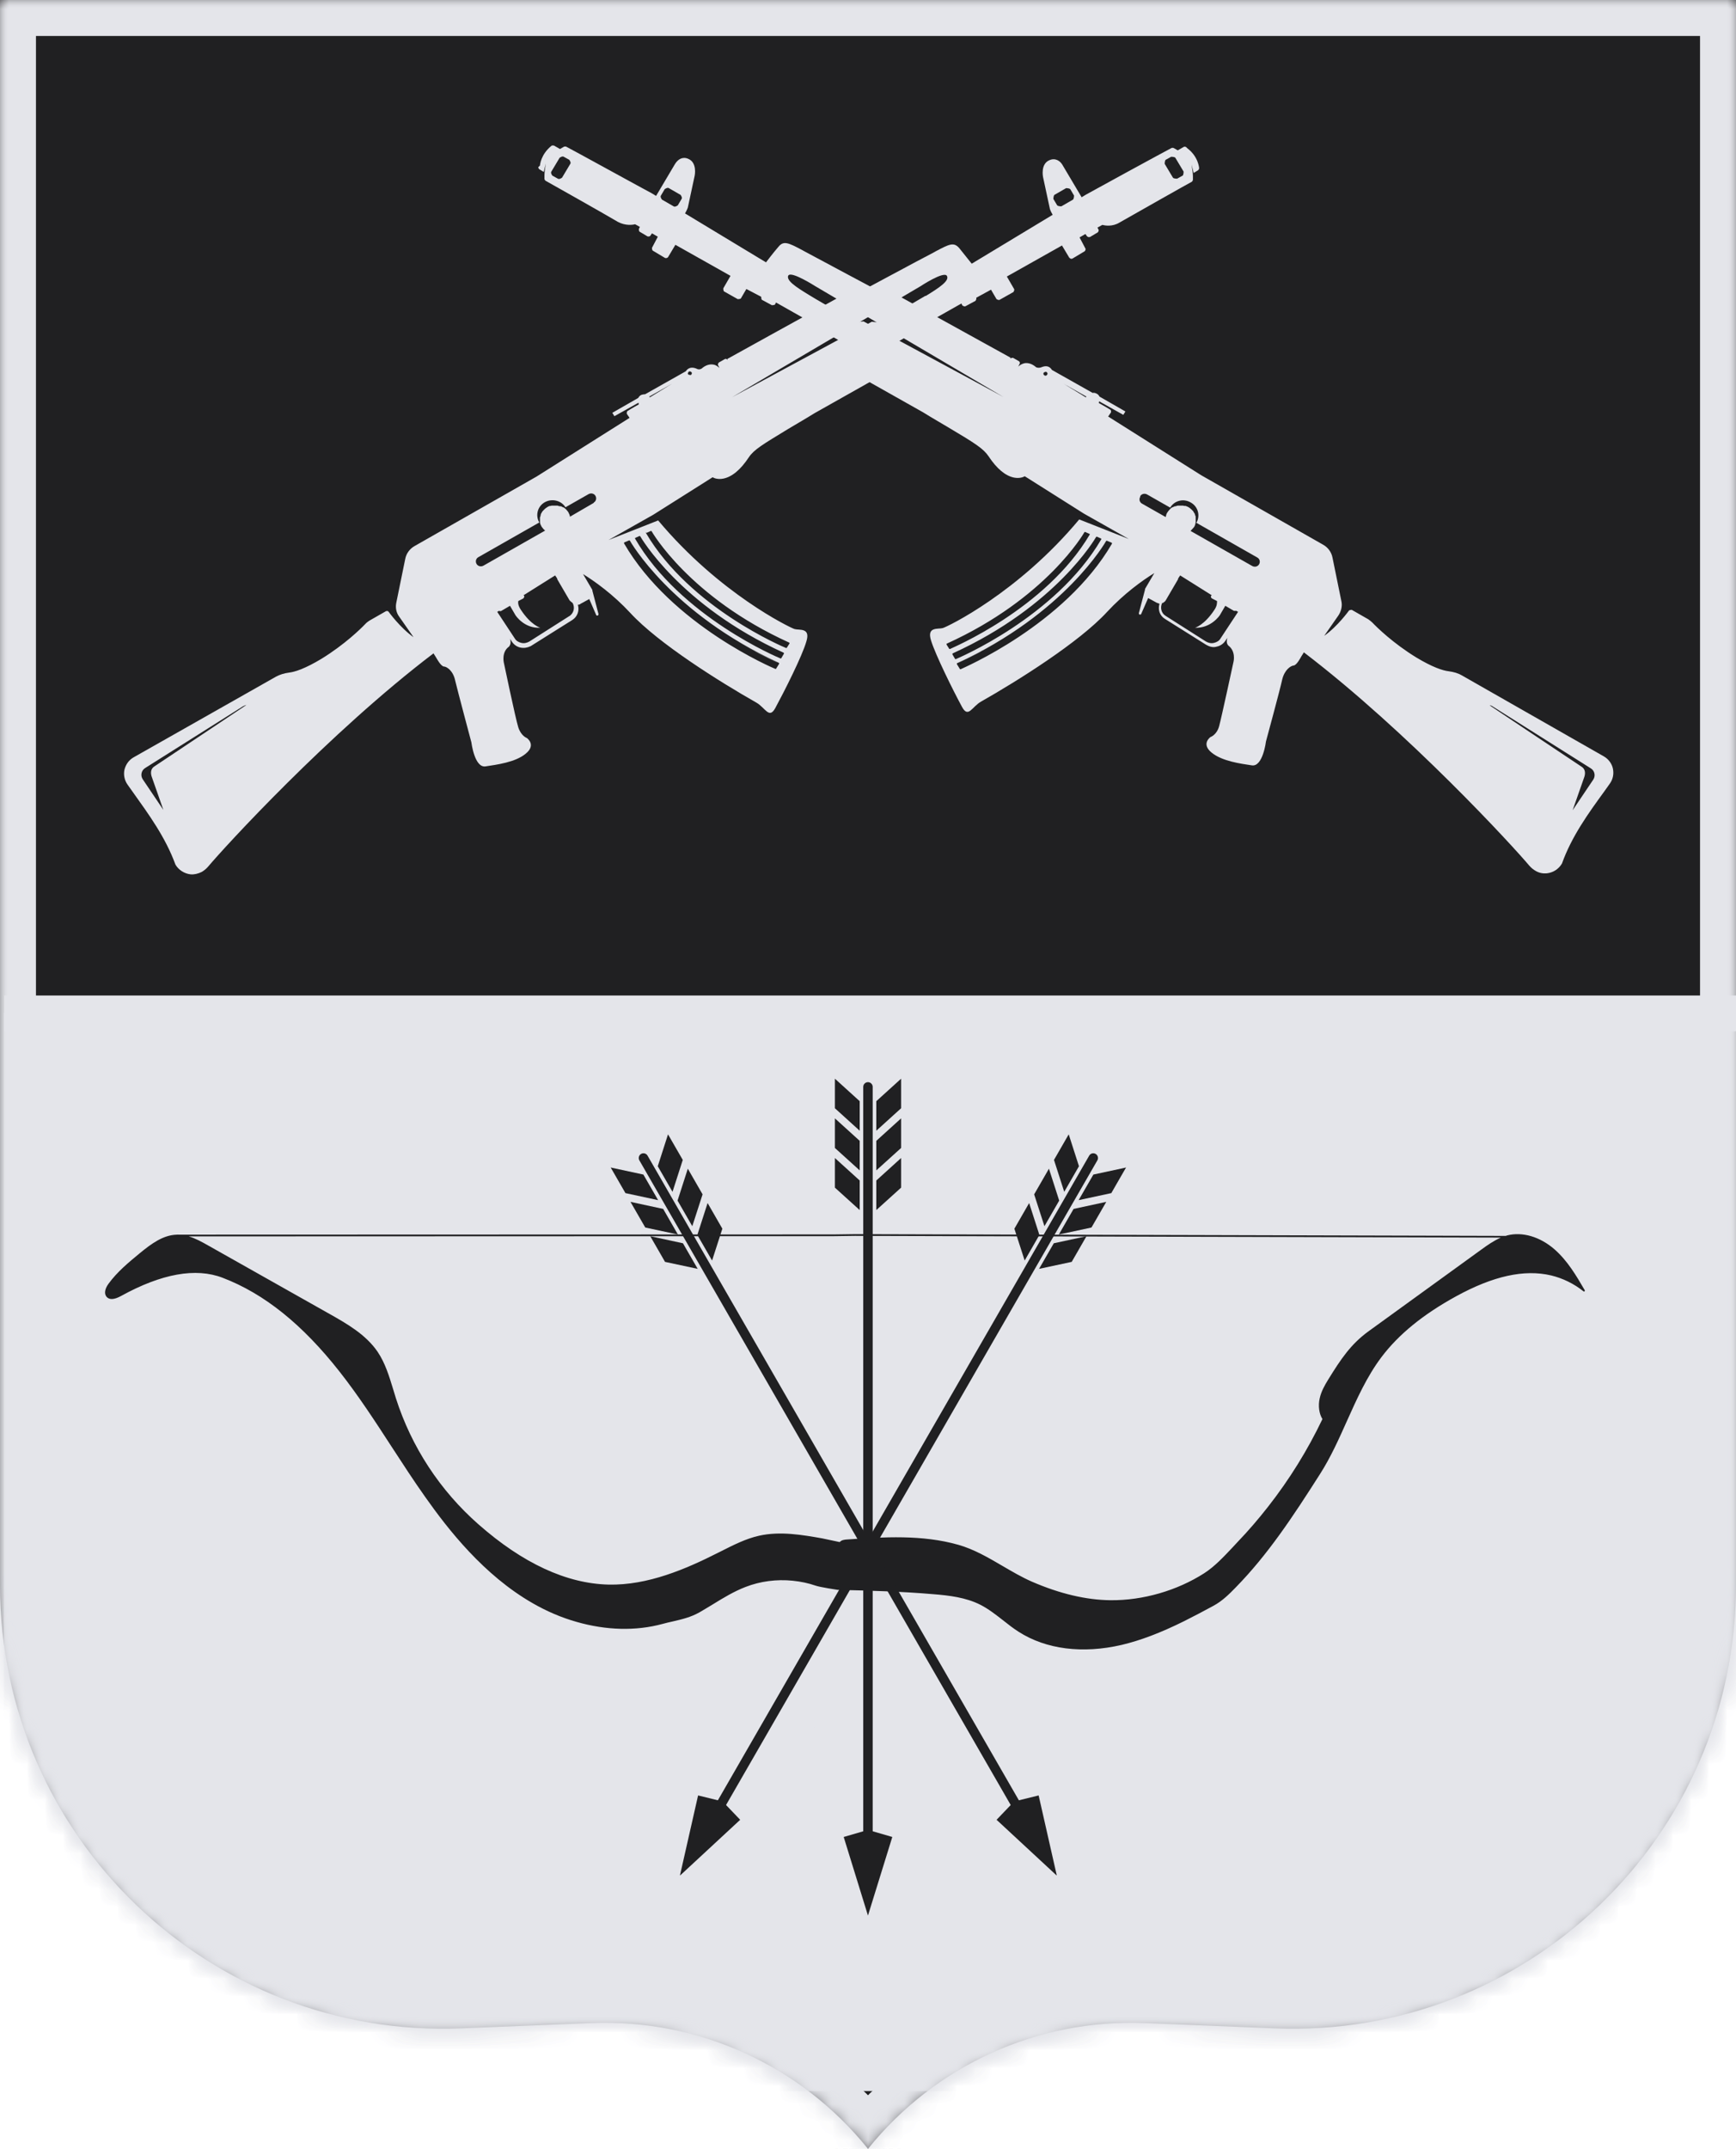 <svg width="97" height="120" viewBox="0 0 97 120" fill="none" xmlns="http://www.w3.org/2000/svg">
<mask id="path-1-inside-1_287_42" fill="white">
<path fill-rule="evenodd" clip-rule="evenodd" d="M0 0V88.514C0 102.595 11.718 113.845 25.787 113.272L33.029 112.977C39.008 112.733 44.748 115.339 48.5 120C52.252 115.339 57.992 112.733 63.971 112.977L71.213 113.272C85.282 113.845 97 102.595 97 88.514V0H48.5H0Z"/>
</mask>
<path fill-rule="evenodd" clip-rule="evenodd" d="M0 0V88.514C0 102.595 11.718 113.845 25.787 113.272L33.029 112.977C39.008 112.733 44.748 115.339 48.5 120C52.252 115.339 57.992 112.733 63.971 112.977L71.213 113.272C85.282 113.845 97 102.595 97 88.514V0H48.5H0Z" fill="#202022"/>
<path d="M0 0V-2H-2V0H0ZM25.787 113.272L25.706 111.274H25.706L25.787 113.272ZM33.029 112.977L33.111 114.975H33.111L33.029 112.977ZM48.5 120L46.942 121.254L48.5 123.189L50.058 121.254L48.5 120ZM63.971 112.977L63.889 114.975H63.889L63.971 112.977ZM71.213 113.272L71.294 111.274L71.213 113.272ZM97 0H99V-2H97V0ZM2 88.514V0H-2V88.514H2ZM25.706 111.274C12.773 111.801 2 101.458 2 88.514H-2C-2 103.731 10.664 115.89 25.869 115.27L25.706 111.274ZM32.948 110.979L25.706 111.274L25.869 115.27L33.111 114.975L32.948 110.979ZM50.058 118.746C45.908 113.591 39.56 110.709 32.948 110.979L33.111 114.975C38.456 114.757 43.587 117.087 46.942 121.254L50.058 118.746ZM50.058 121.254C53.413 117.087 58.544 114.757 63.889 114.975L64.052 110.979C57.44 110.709 51.092 113.591 46.942 118.746L50.058 121.254ZM63.889 114.975L71.132 115.27L71.294 111.274L64.052 110.979L63.889 114.975ZM71.132 115.27C86.336 115.89 99 103.731 99 88.514H95C95 101.458 84.228 111.801 71.294 111.274L71.132 115.27ZM99 88.514V0H95V88.514H99ZM97 -2H48.5V2H97V-2ZM0 2H48.5V-2H0V2Z" fill="#E4E5EA" mask="url(#path-1-inside-1_287_42)"/>
<mask id="mask0_287_42" style="mask-type:alpha" maskUnits="userSpaceOnUse" x="0" y="0" width="97" height="120">
<mask id="path-3-inside-2_287_42" fill="white">
<path fill-rule="evenodd" clip-rule="evenodd" d="M0 0V88.514C0 102.595 11.718 113.845 25.787 113.272L33.029 112.977C39.008 112.733 44.748 115.339 48.5 120C52.252 115.339 57.992 112.733 63.971 112.977L71.213 113.272C85.282 113.845 97 102.595 97 88.514V0H48.5H0Z"/>
</mask>
<path fill-rule="evenodd" clip-rule="evenodd" d="M0 0V88.514C0 102.595 11.718 113.845 25.787 113.272L33.029 112.977C39.008 112.733 44.748 115.339 48.5 120C52.252 115.339 57.992 112.733 63.971 112.977L71.213 113.272C85.282 113.845 97 102.595 97 88.514V0H48.5H0Z" fill="#C6CCD8"/>
<path d="M0 0V-2H-2V0H0ZM25.787 113.272L25.706 111.274H25.706L25.787 113.272ZM33.029 112.977L33.111 114.975H33.111L33.029 112.977ZM48.5 120L46.942 121.254L48.5 123.189L50.058 121.254L48.5 120ZM63.971 112.977L63.889 114.975H63.889L63.971 112.977ZM71.213 113.272L71.294 111.274L71.213 113.272ZM97 0H99V-2H97V0ZM2 88.514V0H-2V88.514H2ZM25.706 111.274C12.773 111.801 2 101.458 2 88.514H-2C-2 103.731 10.664 115.89 25.869 115.27L25.706 111.274ZM32.948 110.979L25.706 111.274L25.869 115.27L33.111 114.975L32.948 110.979ZM50.058 118.746C45.908 113.591 39.56 110.709 32.948 110.979L33.111 114.975C38.456 114.757 43.587 117.087 46.942 121.254L50.058 118.746ZM50.058 121.254C53.413 117.087 58.544 114.757 63.889 114.975L64.052 110.979C57.44 110.709 51.092 113.591 46.942 118.746L50.058 121.254ZM63.889 114.975L71.132 115.27L71.294 111.274L64.052 110.979L63.889 114.975ZM71.132 115.27C86.336 115.89 99 103.731 99 88.514H95C95 101.458 84.228 111.801 71.294 111.274L71.132 115.27ZM99 88.514V0H95V88.514H99ZM97 -2H48.5V2H97V-2ZM0 2H48.5V-2H0V2Z" fill="#202022" mask="url(#path-3-inside-2_287_42)"/>
</mask>
<g mask="url(#mask0_287_42)">
<rect x="0.215" y="56.559" width="96.818" height="60.215" fill="#E4E5EA"/>
</g>
<path d="M0.239 56.593H97" stroke="#E4E5EA" stroke-width="2"/>
<path d="M43.514 37.033C42.743 36.675 42.05 36.317 41.396 35.94C42.05 36.317 42.743 36.694 43.514 37.033Z" fill="#E4E5EA"/>
<path d="M66.27 8.208C66.27 8.208 66.174 8.17 66.135 8.208L65.808 8.396L65.577 8.264C65.577 8.264 65.5 8.245 65.462 8.264C65.231 8.377 60.88 10.751 60.687 10.864L60.437 11.015L59.397 9.263C59.243 8.961 58.954 8.811 58.646 8.942C58.126 9.15 58.28 9.884 58.28 9.884L58.665 11.674C58.704 11.787 58.762 11.9 58.819 11.995L54.295 14.726C54.179 14.576 53.891 14.218 53.602 13.86C53.294 13.502 53.044 13.634 52.293 14.029L52.158 14.105C51.349 14.519 48.076 16.29 47.634 16.516C47.499 16.478 47.191 16.422 46.825 16.629C46.093 17.025 40.683 20.02 40.683 20.02C40.664 20.02 40.645 20.039 40.645 20.058V20.096C40.606 20.039 40.549 20.02 40.491 20.058L40.163 20.246C40.163 20.246 40.087 20.341 40.125 20.397L40.202 20.548C40.202 20.548 40.029 20.378 39.855 20.359C39.644 20.322 39.413 20.397 39.201 20.585C39.105 20.642 39.008 20.642 38.912 20.585C38.681 20.491 38.469 20.51 38.315 20.736L36.044 22.017C36.044 22.017 35.889 22.017 35.793 22.074C35.716 22.13 35.697 22.168 35.658 22.225L34.214 23.053L34.33 23.242L35.678 22.488C35.678 22.488 35.678 22.545 35.697 22.582C35.35 22.771 35.081 22.941 35.081 22.941C35.062 22.941 35.042 22.978 35.023 23.016C35.023 23.053 35.023 23.072 35.023 23.11L35.177 23.336L29.979 26.614L23.163 30.495C22.894 30.646 22.701 30.91 22.643 31.211L22.143 33.66C22.085 33.943 22.143 34.226 22.316 34.452L23.106 35.582C22.355 35.054 21.719 34.169 21.719 34.169C21.681 34.112 21.623 34.112 21.565 34.131L20.641 34.659C20.641 34.659 20.468 34.772 20.41 34.847C20.16 35.111 19.255 35.996 17.965 36.788C17.06 37.334 16.483 37.523 16.155 37.56C15.867 37.598 15.636 37.673 15.424 37.786L7.472 42.289C7.203 42.44 7.03 42.685 6.953 42.986C6.895 43.269 6.953 43.57 7.126 43.815L7.434 44.248C8.32 45.492 9.244 46.754 9.802 48.28C9.975 48.582 10.303 48.789 10.649 48.827C10.861 48.845 11.073 48.789 11.265 48.695C11.4 48.619 11.515 48.525 11.631 48.393C12.497 47.357 18.369 40.933 24.222 36.486L24.376 36.731C24.376 36.731 24.627 37.202 24.8 37.221C24.954 37.221 25.32 37.447 25.435 38.012C25.57 38.578 26.34 41.46 26.34 41.46C26.34 41.46 26.513 42.892 27.129 42.798C27.745 42.703 28.804 42.572 29.382 42.082C29.979 41.592 29.44 41.215 29.44 41.215C29.44 41.215 29.113 41.102 28.958 40.612C28.804 40.123 28.15 36.995 28.15 36.995C28.15 36.995 28.015 36.411 28.439 36.11C28.535 35.996 28.554 35.846 28.496 35.676L28.612 35.846C28.727 36.015 28.901 36.128 29.093 36.166C29.286 36.204 29.478 36.166 29.632 36.091C29.632 36.091 29.651 36.091 29.671 36.072L31.981 34.621C32.27 34.433 32.385 34.094 32.289 33.773C32.347 33.773 32.405 33.755 32.443 33.717L32.925 33.453L33.31 34.339C33.31 34.339 33.329 34.376 33.348 34.376C33.348 34.376 33.387 34.376 33.406 34.376C33.406 34.376 33.444 34.32 33.444 34.301L33.098 32.982C33.098 32.982 33.098 32.963 33.098 32.944L32.578 32.059C33.252 32.474 34.272 33.208 35.216 34.226C36.775 35.921 40.202 38.069 42.262 39.237C42.763 39.52 42.974 40.179 43.321 39.538C43.822 38.615 44.823 36.637 45.054 35.827C45.304 35.036 44.669 35.205 44.399 35.13C44.149 35.054 40.202 33.152 36.775 29.063L34.003 30.156L36.505 28.743L39.817 26.652C39.913 26.709 40.125 26.784 40.414 26.727C40.895 26.633 41.377 26.238 41.839 25.54C42.127 25.107 42.609 24.825 44.033 23.958C44.438 23.713 44.938 23.43 45.516 23.072L49.828 20.642C49.828 20.642 49.905 20.567 49.886 20.51L49.578 19.53L50.059 19.267C50.059 19.267 50.117 19.191 50.117 19.154V19.116L50.695 18.777C50.752 18.739 50.772 18.683 50.752 18.626L53.718 16.949L53.775 17.062C53.775 17.062 53.891 17.138 53.949 17.1L54.507 16.799C54.507 16.799 54.584 16.686 54.545 16.629L55.373 16.177L55.681 16.704C55.681 16.704 55.797 16.78 55.855 16.742L56.625 16.309C56.625 16.309 56.702 16.196 56.663 16.139L56.259 15.442L59.339 13.709L59.744 14.387C59.744 14.387 59.782 14.425 59.821 14.444C59.859 14.463 59.878 14.444 59.917 14.444L60.61 14.029C60.61 14.029 60.687 13.935 60.648 13.879L60.321 13.257L60.648 13.068L60.725 13.181C60.725 13.181 60.764 13.219 60.803 13.238C60.841 13.238 60.86 13.238 60.899 13.238L61.342 12.974C61.342 12.974 61.419 12.88 61.38 12.823L61.322 12.71L61.592 12.56C61.746 12.597 62.15 12.673 62.554 12.428C63.344 11.976 66.578 10.148 66.597 10.148C66.597 10.148 66.655 10.092 66.655 10.035V9.847C66.655 9.677 66.617 9.432 66.578 9.187C66.617 9.357 66.675 9.545 66.694 9.658L66.944 9.508C66.944 9.508 67.002 9.451 67.002 9.395C67.002 9.376 66.963 8.754 66.347 8.283L66.27 8.208ZM8.628 42.798C8.416 42.93 8.397 43.175 8.493 43.419L9.128 45.228L7.973 43.514C7.838 43.306 7.896 43.024 8.108 42.892L13.575 39.444C13.575 39.444 13.729 39.369 13.768 39.369L8.628 42.798ZM36.12 29.761L36.371 29.648C36.371 29.648 36.39 29.648 36.409 29.666C36.428 29.704 38.527 33.359 44.091 35.883C44.091 35.883 44.091 35.883 44.11 35.902C44.13 35.921 44.11 35.921 44.11 35.94L43.956 36.185C43.956 36.185 43.937 36.185 43.918 36.185C43.86 36.166 38.566 33.962 36.101 29.779C36.101 29.779 36.101 29.761 36.101 29.742C36.101 29.723 36.101 29.742 36.12 29.723V29.761ZM35.485 30.043L35.735 29.93C35.735 29.93 35.755 29.93 35.774 29.949C35.793 29.987 37.988 33.811 43.783 36.449C43.783 36.449 43.783 36.449 43.802 36.468C43.802 36.468 43.802 36.486 43.802 36.505L43.648 36.769C43.648 36.769 43.629 36.769 43.61 36.769C43.552 36.75 38.026 34.452 35.485 30.081C35.485 30.081 35.485 30.062 35.485 30.043C35.485 30.043 35.485 30.043 35.504 30.024L35.485 30.043ZM34.888 30.288L35.158 30.175C35.158 30.175 35.177 30.175 35.196 30.194C35.216 30.232 37.487 34.244 43.514 37.014C43.514 37.014 43.514 37.014 43.533 37.033C43.533 37.033 43.533 37.052 43.533 37.07L43.359 37.353C43.359 37.353 43.34 37.353 43.321 37.353C43.263 37.334 37.526 34.923 34.869 30.345C34.869 30.345 34.869 30.326 34.869 30.307C34.869 30.307 34.869 30.307 34.888 30.288ZM31.827 34.395L29.575 35.827C29.44 35.902 29.286 35.94 29.132 35.902C28.978 35.865 28.843 35.789 28.766 35.657L27.784 34.169L27.88 34.112C27.88 34.112 27.957 34.15 28.015 34.112L28.496 33.83L28.804 34.358C28.804 34.358 29.286 35.111 30.191 35.054C30.191 35.054 29.671 34.923 29.093 34.037C28.958 33.83 28.939 33.679 28.958 33.566L29.247 33.416C29.247 33.416 29.324 33.321 29.286 33.265C29.286 33.265 29.267 33.265 29.247 33.246L31.018 32.134L31.134 32.304C31.134 32.304 31.134 32.323 31.134 32.342L31.827 33.529C31.827 33.529 31.943 33.642 32 33.679C32.135 33.943 32.058 34.244 31.808 34.414L31.827 34.395ZM33.175 28.084L31.846 28.856C31.846 28.762 31.789 28.687 31.75 28.592C31.692 28.517 31.635 28.442 31.558 28.385C31.558 28.385 31.5 28.329 31.461 28.329C31.461 28.329 31.442 28.329 31.423 28.31C31.404 28.31 31.365 28.272 31.326 28.272C31.326 28.272 31.307 28.272 31.288 28.272C31.25 28.272 31.192 28.253 31.153 28.235C31.115 28.235 31.096 28.235 31.076 28.235C31.057 28.235 31.038 28.235 31.018 28.235C30.98 28.235 30.961 28.235 30.922 28.235C30.922 28.235 30.884 28.235 30.864 28.235C30.826 28.235 30.807 28.235 30.768 28.253H30.73C30.691 28.253 30.633 28.291 30.595 28.31C30.556 28.329 30.518 28.366 30.46 28.404C30.46 28.404 30.441 28.423 30.422 28.442C30.402 28.461 30.383 28.479 30.345 28.517C30.345 28.517 30.325 28.555 30.306 28.555C30.306 28.574 30.268 28.611 30.268 28.63C30.268 28.63 30.248 28.668 30.229 28.687C30.229 28.706 30.21 28.743 30.21 28.762C30.21 28.8 30.191 28.856 30.171 28.894V28.932C30.171 28.969 30.171 28.988 30.171 29.026C30.171 29.026 30.171 29.045 30.171 29.063C30.171 29.101 30.171 29.139 30.171 29.158C30.171 29.252 30.229 29.346 30.268 29.421C30.325 29.497 30.383 29.572 30.46 29.629L27.014 31.588C26.879 31.663 26.706 31.626 26.629 31.494C26.552 31.362 26.59 31.192 26.725 31.117L30.133 29.177C29.902 28.781 30.037 28.272 30.441 28.046C30.845 27.82 31.365 27.952 31.596 28.329L32.886 27.594C33.021 27.519 33.194 27.556 33.271 27.688C33.348 27.82 33.31 27.99 33.175 28.065V28.084ZM36.313 22.187C36.313 22.187 36.294 22.168 36.275 22.149L37.545 21.433L36.313 22.187ZM38.604 20.943C38.604 20.943 38.489 20.943 38.45 20.906C38.411 20.849 38.45 20.793 38.489 20.755C38.546 20.717 38.604 20.755 38.643 20.793C38.681 20.849 38.643 20.906 38.604 20.943ZM51.715 16.516C50.907 17.006 49.097 18.004 49.097 18.004L48.712 17.967L40.895 22.187L51.426 15.989C51.426 15.989 52.736 15.122 52.909 15.405C53.063 15.668 52.524 16.045 51.715 16.535V16.516ZM59.955 11.147L59.301 11.524C59.301 11.524 59.127 11.524 59.07 11.467L58.858 11.109C58.858 11.109 58.858 10.94 58.916 10.883L59.57 10.506C59.57 10.506 59.744 10.506 59.801 10.563L60.013 10.921C60.013 10.921 60.013 11.09 59.955 11.147ZM66.078 9.809L65.77 9.979C65.77 9.979 65.577 9.979 65.539 9.922L65.077 9.15C65.077 9.15 65.077 8.961 65.134 8.924L65.442 8.754C65.442 8.754 65.635 8.754 65.673 8.811L66.135 9.583C66.135 9.583 66.135 9.771 66.078 9.809Z" fill="#E4E5EA"/>
<path d="M53.487 37.033C54.257 36.675 54.95 36.317 55.604 35.94C54.95 36.317 54.257 36.694 53.487 37.033Z" fill="#E4E5EA"/>
<path d="M30.075 9.338C30.075 9.338 30.094 9.432 30.133 9.451L30.383 9.602C30.402 9.489 30.46 9.3 30.499 9.131C30.46 9.357 30.422 9.621 30.422 9.79V9.941V9.979C30.422 10.016 30.441 10.054 30.48 10.092C30.48 10.092 33.733 11.919 34.523 12.39C34.946 12.616 35.35 12.56 35.485 12.522L35.755 12.673L35.697 12.786C35.697 12.786 35.697 12.918 35.736 12.937L36.178 13.2C36.178 13.2 36.236 13.219 36.275 13.2C36.313 13.2 36.332 13.181 36.352 13.144L36.429 13.031L36.756 13.219L36.429 13.841C36.429 13.841 36.429 13.954 36.467 13.992L37.16 14.406C37.16 14.406 37.218 14.425 37.257 14.406C37.295 14.387 37.314 14.387 37.334 14.35L37.738 13.671L40.818 15.405L40.414 16.102C40.414 16.102 40.414 16.234 40.452 16.271L41.222 16.705C41.222 16.705 41.357 16.705 41.396 16.667L41.704 16.139L42.532 16.573C42.532 16.573 42.532 16.705 42.57 16.742L43.129 17.044C43.129 17.044 43.263 17.044 43.302 17.006L43.36 16.893L46.325 18.57C46.325 18.57 46.325 18.683 46.382 18.72L46.96 19.059V19.097C46.96 19.097 46.96 19.191 47.018 19.21L47.499 19.474L47.191 20.454C47.191 20.454 47.191 20.567 47.249 20.586L51.561 23.016C52.139 23.374 52.639 23.657 53.044 23.901C54.468 24.749 54.95 25.051 55.239 25.484C55.701 26.181 56.182 26.577 56.663 26.671C56.952 26.727 57.164 26.652 57.26 26.596L60.572 28.687L63.074 30.1L60.302 29.007C56.894 33.095 52.947 34.998 52.678 35.074C52.408 35.149 51.773 34.979 52.023 35.77C52.274 36.581 53.255 38.559 53.756 39.482C54.103 40.123 54.314 39.463 54.815 39.181C56.875 38.013 60.302 35.865 61.861 34.169C62.805 33.152 63.825 32.417 64.499 32.003L63.979 32.888C63.979 32.888 63.979 32.907 63.979 32.926L63.633 34.245C63.633 34.245 63.633 34.301 63.671 34.32C63.671 34.32 63.71 34.32 63.729 34.32C63.729 34.32 63.767 34.301 63.767 34.282L64.153 33.397L64.634 33.66C64.634 33.66 64.749 33.698 64.788 33.717C64.692 34.037 64.788 34.376 65.096 34.565L67.406 36.016C67.406 36.016 67.425 36.016 67.445 36.034C67.618 36.129 67.811 36.166 67.984 36.11C68.176 36.072 68.35 35.959 68.465 35.789L68.581 35.62C68.523 35.808 68.542 35.959 68.638 36.053C69.062 36.373 68.927 36.939 68.927 36.939C68.927 36.939 68.253 40.066 68.119 40.556C67.984 41.046 67.637 41.159 67.637 41.159C67.637 41.159 67.098 41.536 67.695 42.025C68.292 42.515 69.332 42.647 69.948 42.741C70.564 42.836 70.737 41.404 70.737 41.404C70.737 41.404 71.526 38.502 71.642 37.956C71.777 37.391 72.123 37.184 72.277 37.165C72.451 37.165 72.701 36.675 72.701 36.675L72.855 36.43C78.708 40.895 84.58 47.301 85.446 48.337C85.562 48.469 85.677 48.563 85.812 48.638C86.004 48.751 86.216 48.789 86.428 48.77C86.775 48.732 87.083 48.544 87.275 48.224C87.814 46.717 88.738 45.435 89.643 44.192L89.951 43.759C90.124 43.514 90.182 43.231 90.124 42.93C90.067 42.647 89.874 42.383 89.605 42.233L81.672 37.711C81.48 37.598 81.23 37.523 80.941 37.485C80.614 37.447 80.036 37.259 79.131 36.712C77.841 35.921 76.936 35.036 76.686 34.772C76.609 34.697 76.532 34.64 76.455 34.584L75.531 34.056C75.531 34.056 75.415 34.056 75.377 34.094C75.377 34.094 74.742 34.979 73.991 35.507L74.78 34.376C74.934 34.15 75.011 33.849 74.953 33.585L74.453 31.136C74.395 30.834 74.203 30.571 73.933 30.42L67.118 26.539L61.919 23.261L62.073 23.035C62.073 23.035 62.093 22.978 62.073 22.941C62.073 22.903 62.054 22.884 62.016 22.865C62.016 22.865 61.746 22.696 61.399 22.507C61.399 22.488 61.399 22.451 61.419 22.413L62.766 23.167L62.882 22.978L61.438 22.149C61.438 22.149 61.38 22.036 61.303 21.999C61.207 21.942 61.13 21.923 61.053 21.942L58.781 20.661C58.627 20.416 58.415 20.416 58.184 20.51C58.088 20.548 57.992 20.548 57.895 20.51C57.684 20.322 57.453 20.247 57.241 20.284C57.087 20.322 56.971 20.397 56.894 20.473L56.971 20.322C57.01 20.265 56.971 20.19 56.933 20.171L56.605 19.983C56.605 19.983 56.471 19.983 56.451 20.02V19.983C56.451 19.964 56.432 19.945 56.413 19.945C56.413 19.945 50.984 16.95 50.271 16.554C49.906 16.347 49.597 16.403 49.463 16.441C49.02 16.215 45.747 14.463 44.938 14.029L44.803 13.954C44.053 13.558 43.783 13.426 43.494 13.784C43.186 14.142 42.917 14.5 42.801 14.651L38.277 11.919C38.277 11.919 38.392 11.712 38.431 11.599L38.816 9.809C38.816 9.809 38.97 9.074 38.45 8.867C38.142 8.735 37.873 8.886 37.699 9.187L36.66 10.94L36.409 10.789C36.217 10.695 31.866 8.302 31.635 8.189C31.596 8.17 31.558 8.189 31.519 8.189L31.288 8.321L30.961 8.132C30.961 8.132 30.865 8.114 30.826 8.132C30.21 8.622 30.172 9.225 30.172 9.244L30.075 9.338ZM83.232 39.388C83.232 39.388 83.328 39.388 83.424 39.463L88.892 42.911C89.104 43.043 89.162 43.325 89.027 43.533L87.872 45.247L88.507 43.438C88.603 43.194 88.584 42.949 88.373 42.817L83.232 39.388ZM60.899 29.798C60.899 29.798 60.899 29.817 60.899 29.836C58.434 34.018 53.14 36.204 53.082 36.242C53.082 36.242 53.063 36.242 53.044 36.242L52.89 35.997C52.89 35.997 52.89 35.978 52.89 35.959C52.89 35.94 52.89 35.959 52.909 35.94C58.473 33.416 60.572 29.761 60.591 29.723C60.591 29.723 60.61 29.704 60.629 29.704L60.88 29.817C60.88 29.817 60.88 29.817 60.899 29.836V29.798ZM61.534 30.081C61.534 30.081 61.534 30.1 61.534 30.119C58.974 34.489 53.448 36.788 53.41 36.807C53.41 36.807 53.39 36.807 53.371 36.807L53.217 36.543C53.217 36.543 53.217 36.524 53.217 36.505C53.217 36.505 53.217 36.505 53.236 36.486C59.031 33.849 61.226 30.024 61.245 29.987C61.245 29.987 61.265 29.968 61.284 29.968L61.534 30.081C61.534 30.081 61.534 30.081 61.553 30.1L61.534 30.081ZM62.131 30.326C62.131 30.326 62.131 30.345 62.131 30.363C59.474 34.923 53.737 37.334 53.679 37.372C53.679 37.372 53.66 37.372 53.641 37.372L53.467 37.089C53.467 37.089 53.467 37.071 53.467 37.052C53.467 37.052 53.467 37.033 53.486 37.033C59.513 34.263 61.785 30.25 61.804 30.213C61.804 30.213 61.823 30.194 61.842 30.194L62.112 30.307C62.112 30.307 62.112 30.307 62.131 30.326ZM64.961 33.679C64.961 33.679 65.096 33.604 65.134 33.529L65.828 32.342C65.828 32.342 65.828 32.323 65.828 32.304L65.943 32.134L67.714 33.246C67.714 33.246 67.695 33.246 67.676 33.265C67.637 33.321 67.676 33.397 67.714 33.416L68.003 33.566C68.003 33.679 68.003 33.83 67.868 34.037C67.291 34.923 66.771 35.055 66.771 35.055C67.676 35.092 68.157 34.358 68.157 34.358L68.465 33.83L68.947 34.113C68.947 34.113 69.043 34.113 69.081 34.113L69.177 34.169L68.196 35.657C68.119 35.789 67.984 35.865 67.83 35.902C67.676 35.94 67.522 35.902 67.387 35.827L65.134 34.395C64.884 34.245 64.807 33.924 64.942 33.66L64.961 33.679ZM63.71 27.707C63.787 27.575 63.96 27.538 64.095 27.613L65.385 28.348C65.616 27.952 66.136 27.82 66.54 28.065C66.944 28.291 67.079 28.8 66.848 29.195L70.256 31.136C70.39 31.211 70.429 31.381 70.352 31.513C70.275 31.645 70.102 31.682 69.967 31.607L66.521 29.648C66.521 29.648 66.655 29.516 66.713 29.44C66.771 29.365 66.79 29.271 66.809 29.177C66.809 29.177 66.809 29.101 66.809 29.064C66.809 29.064 66.809 29.045 66.809 29.026C66.809 28.988 66.809 28.969 66.809 28.932V28.894C66.809 28.856 66.809 28.8 66.771 28.762C66.771 28.743 66.771 28.706 66.752 28.687C66.752 28.668 66.732 28.649 66.713 28.63C66.713 28.611 66.675 28.574 66.675 28.555C66.675 28.555 66.655 28.517 66.636 28.517C66.617 28.498 66.598 28.461 66.559 28.442C66.559 28.442 66.54 28.423 66.521 28.404C66.482 28.366 66.444 28.348 66.386 28.31C66.347 28.291 66.29 28.272 66.251 28.253H66.213C66.174 28.253 66.136 28.253 66.116 28.235C66.116 28.235 66.078 28.235 66.059 28.235C66.02 28.235 66.001 28.235 65.962 28.235C65.943 28.235 65.924 28.235 65.904 28.235C65.885 28.235 65.847 28.235 65.828 28.235C65.789 28.235 65.731 28.253 65.693 28.272C65.693 28.272 65.674 28.272 65.654 28.272C65.616 28.272 65.597 28.31 65.558 28.31C65.558 28.31 65.539 28.31 65.519 28.329C65.481 28.329 65.462 28.366 65.423 28.385C65.423 28.385 65.288 28.517 65.231 28.611C65.173 28.687 65.154 28.781 65.134 28.875L63.806 28.122C63.671 28.046 63.633 27.877 63.71 27.745V27.707ZM59.436 21.433L60.706 22.149L60.668 22.187L59.436 21.433ZM58.319 20.812C58.319 20.812 58.415 20.736 58.473 20.774C58.531 20.812 58.55 20.868 58.511 20.925C58.473 20.981 58.415 21 58.358 20.962C58.3 20.925 58.281 20.868 58.319 20.812ZM44.053 15.386C44.207 15.122 45.535 15.97 45.535 15.97L56.066 22.168L48.25 17.948L47.865 17.986C47.865 17.986 46.036 16.987 45.246 16.497C44.438 16.008 43.899 15.649 44.053 15.367V15.386ZM36.929 10.921L37.141 10.563C37.141 10.563 37.295 10.45 37.372 10.506L38.027 10.883C38.027 10.883 38.142 11.034 38.084 11.109L37.873 11.467C37.873 11.467 37.718 11.58 37.642 11.524L36.987 11.147C36.987 11.147 36.871 10.996 36.929 10.921ZM30.807 9.583L31.269 8.811C31.269 8.811 31.423 8.698 31.5 8.754L31.808 8.924C31.808 8.924 31.924 9.074 31.866 9.15L31.404 9.922C31.404 9.922 31.25 10.035 31.173 9.979L30.865 9.809C30.865 9.809 30.749 9.658 30.807 9.583Z" fill="#E4E5EA"/>
<path d="M45.489 96.462C45.488 96.459 45.486 96.457 45.482 96.456L45.478 96.457C45.482 96.459 45.485 96.46 45.489 96.462ZM7.8 69.993C7.181 70.502 6.546 71.028 6.063 71.69C5.851 71.981 5.812 72.25 5.954 72.419C6.109 72.597 6.38 72.582 6.758 72.376C9.027 71.124 10.94 70.78 12.439 71.356C14.761 72.243 16.895 73.956 18.968 76.591C20.029 77.938 20.979 79.4 21.897 80.814C22.499 81.738 23.116 82.69 23.765 83.605C25.032 85.401 27.032 87.97 29.779 89.538C30.551 89.982 31.369 90.332 32.215 90.572C33.872 91.048 35.534 91.09 37.016 90.687C37.21 90.633 37.404 90.589 37.589 90.548C38.104 90.427 38.594 90.317 39.096 90.032C39.34 89.892 39.588 89.737 39.827 89.595C40.407 89.237 41.011 88.87 41.662 88.62C42.483 88.302 43.393 88.183 44.287 88.273C44.75 88.319 45.176 88.412 45.568 88.547C45.814 88.636 46.801 88.783 46.801 88.783C48.557 88.825 50.372 88.872 52.154 89.026C53.035 89.097 53.965 89.206 54.775 89.615C55.232 89.847 55.642 90.171 56.042 90.481C56.323 90.703 56.61 90.931 56.916 91.124C58.446 92.106 60.491 92.366 62.68 91.856C63.729 91.606 64.83 91.191 66.151 90.538C66.719 90.255 67.28 89.956 67.801 89.674C68.311 89.4 68.705 88.999 69.055 88.639C70.837 86.821 72.24 84.698 73.759 82.313C74.355 81.381 74.814 80.352 75.259 79.358C75.809 78.134 76.375 76.866 77.192 75.784C78.151 74.515 79.515 73.403 81.359 72.391C83.435 71.254 85.173 70.871 86.674 71.226C87.327 71.384 87.95 71.69 88.474 72.11C88.494 72.126 88.522 72.124 88.54 72.112C88.553 72.097 88.559 72.076 88.551 72.056L88.547 72.048C88.077 71.24 87.587 70.407 86.866 69.774C86.055 69.064 85.066 68.773 84.215 68.99C84.189 68.996 84.16 69.007 84.132 69.018L47.761 68.919L46.591 68.935L9.954 68.947C9.948 68.944 9.944 68.946 9.939 68.943C9.925 68.944 9.917 68.948 9.907 68.947L9.87 68.947L9.866 68.949C9.107 68.974 8.454 69.455 7.8 69.993ZM45.966 85.914C45.961 85.911 45.956 85.913 45.951 85.91C44.847 85.716 43.596 85.496 42.417 85.76C41.671 85.926 40.978 86.282 40.306 86.62L40.126 86.71C38.33 87.619 36.196 88.54 34 88.49C31.657 88.433 29.21 87.304 26.732 85.123C24.585 83.236 22.989 80.801 22.119 78.077C22.067 77.91 22.014 77.743 21.966 77.575C21.747 76.859 21.525 76.121 21.101 75.492C20.438 74.517 19.363 73.912 18.413 73.375L11.61 69.54C11.284 69.356 10.929 69.159 10.546 69.044L46.606 69.032L47.767 69.016L83.86 69.113C83.46 69.286 83.094 69.545 82.767 69.783L76.477 74.337C75.483 75.057 74.932 75.878 74.21 77.048C74.013 77.366 73.821 77.71 73.738 78.091C73.644 78.504 73.705 78.954 73.892 79.246C73.068 80.973 72.047 82.619 70.858 84.136C70.32 84.824 69.743 85.496 69.136 86.127C69.052 86.222 68.962 86.314 68.873 86.41C68.375 86.938 67.865 87.484 67.285 87.856C65.767 88.827 63.863 89.379 62.055 89.362C60.695 89.35 59.215 89.001 57.658 88.326C57.09 88.078 56.539 87.753 56.003 87.441C55.226 86.985 54.421 86.516 53.549 86.268C51.519 85.692 49.389 85.831 47.334 85.97C47.183 85.978 47.027 85.998 46.925 86.109C46.925 86.109 46.923 86.115 46.919 86.116L45.966 85.914Z" fill="#202022"/>
<g clip-path="url(#clip0_287_42)">
<path d="M48.234 102.359L48.234 60.695C48.234 60.55 48.353 60.432 48.498 60.432C48.643 60.432 48.762 60.55 48.762 60.695L48.762 102.359C48.762 102.503 48.643 102.622 48.498 102.622C48.353 102.622 48.234 102.503 48.234 102.359Z" fill="#202022"/>
<path d="M48.964 61.494L50.349 60.239L50.349 60.932L50.349 61.889L48.964 63.144L48.964 61.494Z" fill="#202022"/>
<path d="M48.036 61.494L46.651 60.239L46.651 60.932L46.651 61.889L48.036 63.144L48.036 61.494Z" fill="#202022"/>
<path d="M48.964 63.709L50.349 62.454L50.349 63.148L50.349 64.107L48.964 65.359L48.964 63.709Z" fill="#202022"/>
<path d="M48.036 63.709L46.651 62.454L46.651 63.148L46.651 64.107L48.036 65.359L48.036 63.709Z" fill="#202022"/>
<path d="M48.964 65.924L50.349 64.669L50.349 65.366L50.349 66.323L48.964 67.575L48.964 65.924Z" fill="#202022"/>
<path d="M48.036 65.924L46.651 64.669L46.651 65.366L46.651 66.323L48.036 67.575L48.036 65.924Z" fill="#202022"/>
<path d="M49.858 102.584L48.498 106.972L47.142 102.584L48.498 102.189L49.858 102.584Z" fill="#202022"/>
</g>
<g clip-path="url(#clip1_287_42)">
<path d="M56.977 100.617L36.182 64.535C36.11 64.409 35.947 64.366 35.822 64.439C35.697 64.511 35.653 64.673 35.725 64.799L56.521 100.881C56.593 101.006 56.755 101.049 56.88 100.977C57.005 100.904 57.049 100.742 56.977 100.617Z" fill="#202022"/>
<path d="M35.949 65.592L34.123 65.199L34.469 65.799L34.947 66.628L36.773 67.021L35.949 65.592Z" fill="#202022"/>
<path d="M36.753 65.127L37.326 63.346L37.672 63.947L38.15 64.775L37.577 66.556L36.753 65.127Z" fill="#202022"/>
<path d="M37.055 67.511L35.229 67.117L35.575 67.718L36.054 68.549L37.878 68.94L37.055 67.511Z" fill="#202022"/>
<path d="M37.859 67.046L38.432 65.265L38.778 65.865L39.257 66.697L38.682 68.475L37.859 67.046Z" fill="#202022"/>
<path d="M38.16 69.429L36.334 69.036L36.682 69.639L37.159 70.468L38.984 70.858L38.16 69.429Z" fill="#202022"/>
<path d="M38.964 68.964L39.537 67.183L39.885 67.786L40.362 68.615L39.788 70.393L38.964 68.964Z" fill="#202022"/>
<path d="M55.684 101.624L59.051 104.744L58.035 100.264L56.664 100.601L55.684 101.624Z" fill="#202022"/>
</g>
<g clip-path="url(#clip2_287_42)">
<path d="M40.065 100.617L60.86 64.535C60.932 64.409 61.094 64.366 61.219 64.439C61.344 64.511 61.388 64.673 61.316 64.799L40.521 100.881C40.449 101.006 40.286 101.049 40.161 100.977C40.036 100.904 39.992 100.742 40.065 100.617Z" fill="#202022"/>
<path d="M61.093 65.592L62.919 65.199L62.572 65.799L62.095 66.628L60.269 67.021L61.093 65.592Z" fill="#202022"/>
<path d="M60.288 65.127L59.715 63.346L59.369 63.947L58.892 64.775L59.465 66.556L60.288 65.127Z" fill="#202022"/>
<path d="M59.987 67.511L61.813 67.117L61.467 67.718L60.987 68.549L59.163 68.94L59.987 67.511Z" fill="#202022"/>
<path d="M59.183 67.046L58.61 65.265L58.264 65.865L57.784 66.697L58.359 68.475L59.183 67.046Z" fill="#202022"/>
<path d="M58.881 69.429L60.707 69.036L60.36 69.639L59.882 70.468L58.058 70.858L58.881 69.429Z" fill="#202022"/>
<path d="M58.077 68.964L57.504 67.183L57.157 67.786L56.679 68.615L57.254 70.393L58.077 68.964Z" fill="#202022"/>
<path d="M41.358 101.624L37.99 104.744L39.006 100.264L40.378 100.601L41.358 101.624Z" fill="#202022"/>
</g>
<mask id="path-36-inside-3_287_42" fill="white">
<path fill-rule="evenodd" clip-rule="evenodd" d="M0 0V88.514C0 102.595 11.718 113.845 25.787 113.272L33.029 112.977C39.008 112.733 44.748 115.339 48.5 120C52.252 115.339 57.992 112.733 63.971 112.977L71.213 113.272C85.282 113.845 97 102.595 97 88.514V0H48.5H0Z"/>
</mask>
<path d="M0 0V-2H-2V0H0ZM25.787 113.272L25.706 111.274H25.706L25.787 113.272ZM33.029 112.977L33.111 114.975H33.111L33.029 112.977ZM48.5 120L46.942 121.254L48.5 123.189L50.058 121.254L48.5 120ZM63.971 112.977L63.889 114.975H63.889L63.971 112.977ZM71.213 113.272L71.294 111.274L71.213 113.272ZM97 0H99V-2H97V0ZM2 88.514V0H-2V88.514H2ZM25.706 111.274C12.773 111.801 2 101.458 2 88.514H-2C-2 103.731 10.664 115.89 25.869 115.27L25.706 111.274ZM32.948 110.979L25.706 111.274L25.869 115.27L33.111 114.975L32.948 110.979ZM50.058 118.746C45.908 113.591 39.56 110.709 32.948 110.979L33.111 114.975C38.456 114.757 43.587 117.087 46.942 121.254L50.058 118.746ZM50.058 121.254C53.413 117.087 58.544 114.757 63.889 114.975L64.052 110.979C57.44 110.709 51.092 113.591 46.942 118.746L50.058 121.254ZM63.889 114.975L71.132 115.27L71.294 111.274L64.052 110.979L63.889 114.975ZM71.132 115.27C86.336 115.89 99 103.731 99 88.514H95C95 101.458 84.228 111.801 71.294 111.274L71.132 115.27ZM99 88.514V0H95V88.514H99ZM97 -2H48.5V2H97V-2ZM0 2H48.5V-2H0V2Z" fill="#E4E5EA" mask="url(#path-36-inside-3_287_42)"/>
<defs>
<clipPath id="clip0_287_42">
<rect width="46.733" height="3.699" fill="white" transform="translate(50.349 60.239) rotate(90)"/>
</clipPath>
<clipPath id="clip1_287_42">
<rect width="46.712" height="3.7" fill="white" transform="matrix(0.499 0.866 0.866 -0.501 34.123 65.199)"/>
</clipPath>
<clipPath id="clip2_287_42">
<rect width="46.712" height="3.7" fill="white" transform="matrix(-0.499 0.866 -0.866 -0.501 62.919 65.199)"/>
</clipPath>
</defs>
</svg>
